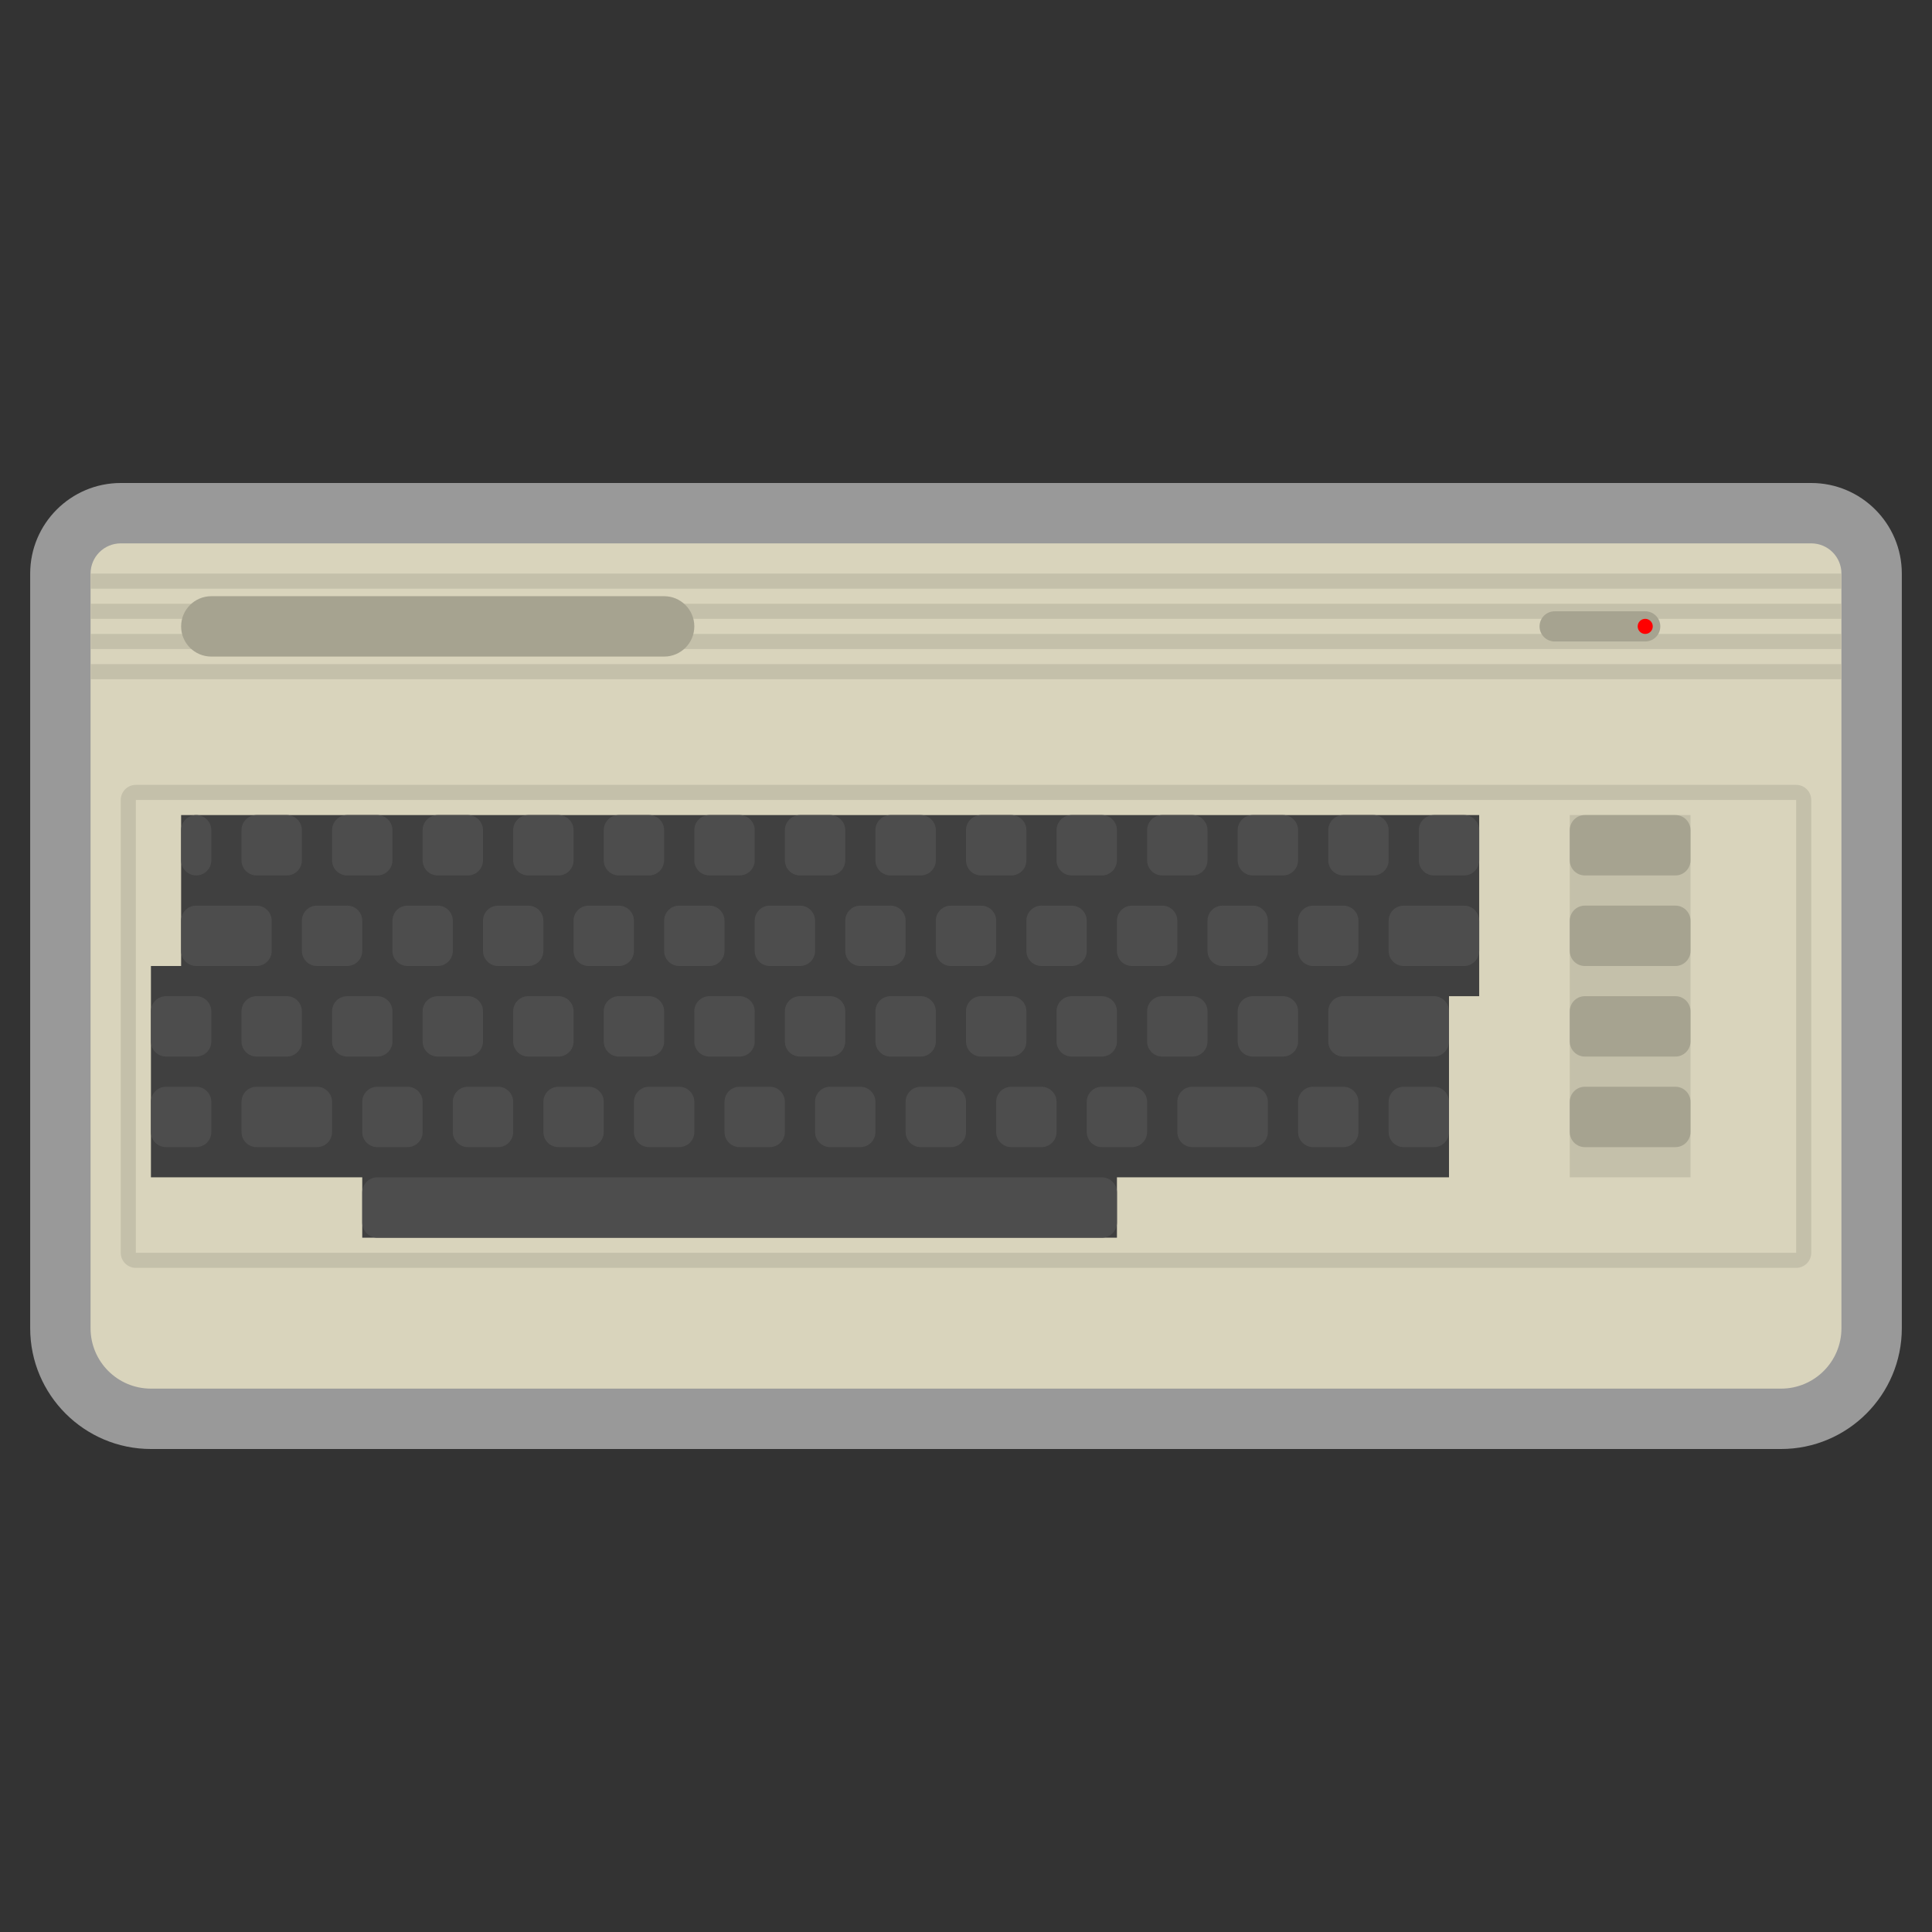 <?xml version="1.0" encoding="iso-8859-1"?>
<!-- Generator: Adobe Illustrator 27.8.1, SVG Export Plug-In . SVG Version: 6.00 Build 0)  -->
<svg version="1.1" id="Layer_1" xmlns="http://www.w3.org/2000/svg" xmlns:xlink="http://www.w3.org/1999/xlink" x="0px" y="0px"
	 viewBox="0 0 256 256" style="enable-background:new 0 0 256 256;" xml:space="preserve">
<rect x="0" y="0" width="256" height="256" fill="#333333" stroke="none"/>
<path style="opacity:0.5;fill:#FFFFFF;" d="M240,64H16C9.383,64,4,69.383,4,76v100c0,8.822,7.178,16,16,16h216
	c8.822,0,16-7.178,16-16V76C252,69.383,246.617,64,240,64z"/>
<path style="fill:#D9D4BC;" d="M236,184H20c-4.418,0-8-3.582-8-8V76c0-2.209,1.791-4,4-4h224c2.209,0,4,1.791,4,4v100
	C244,180.418,240.418,184,236,184z"/>
<polygon style="fill:#404040;" points="24,108 24,128 20,128 20,156 48,156 48,164 148,164 148,156 192,156 192,132 196,132 
	196,108 "/>
<rect x="208" y="108" style="fill:#C4C0AA;" width="16" height="48"/>
<rect x="12" y="76" style="fill:#C4C0AA;" width="232" height="2"/>
<rect x="12" y="80" style="fill:#C4C0AA;" width="232" height="2"/>
<rect x="12" y="84" style="fill:#C4C0AA;" width="232" height="2"/>
<rect x="12" y="88" style="fill:#C4C0AA;" width="232" height="2"/>
<path style="fill:#A6A390;" d="M88,87H28c-2.209,0-4-1.791-4-4v0c0-2.209,1.791-4,4-4h60c2.209,0,4,1.791,4,4v0
	C92,85.209,90.209,87,88,87z"/>
<path style="fill:#A6A390;" d="M218,85h-12c-1.105,0-2-0.895-2-2l0,0c0-1.105,0.895-2,2-2h12c1.105,0,2,0.895,2,2l0,0
	C220,84.105,219.105,85,218,85z"/>
<circle style="fill:#FF0000;" cx="218" cy="83" r="1"/>
<path style="fill:#C4C0AA;" d="M238,106v60H18v-60H238 M238,104H18c-1.105,0-2,0.895-2,2v60c0,1.105,0.895,2,2,2h220
	c1.105,0,2-0.895,2-2v-60C240,104.895,239.105,104,238,104L238,104z"/>
<path style="fill:#4D4D4D;" d="M26,116L26,116c-1.105,0-2-0.895-2-2v-4c0-1.105,0.895-2,2-2h0c1.105,0,2,0.895,2,2v4
	C28,115.105,27.105,116,26,116z"/>
<path style="fill:#4D4D4D;" d="M50,116h-4c-1.105,0-2-0.895-2-2v-4c0-1.105,0.895-2,2-2h4c1.105,0,2,0.895,2,2v4
	C52,115.105,51.105,116,50,116z"/>
<path style="fill:#4D4D4D;" d="M38,116h-4c-1.105,0-2-0.895-2-2v-4c0-1.105,0.895-2,2-2h4c1.105,0,2,0.895,2,2v4
	C40,115.105,39.105,116,38,116z"/>
<path style="fill:#4D4D4D;" d="M62,116h-4c-1.105,0-2-0.895-2-2v-4c0-1.105,0.895-2,2-2h4c1.105,0,2,0.895,2,2v4
	C64,115.105,63.105,116,62,116z"/>
<path style="fill:#4D4D4D;" d="M74,116h-4c-1.105,0-2-0.895-2-2v-4c0-1.105,0.895-2,2-2h4c1.105,0,2,0.895,2,2v4
	C76,115.105,75.105,116,74,116z"/>
<path style="fill:#4D4D4D;" d="M86,116h-4c-1.105,0-2-0.895-2-2v-4c0-1.105,0.895-2,2-2h4c1.105,0,2,0.895,2,2v4
	C88,115.105,87.105,116,86,116z"/>
<path style="fill:#4D4D4D;" d="M98,116h-4c-1.105,0-2-0.895-2-2v-4c0-1.105,0.895-2,2-2h4c1.105,0,2,0.895,2,2v4
	C100,115.105,99.105,116,98,116z"/>
<path style="fill:#4D4D4D;" d="M110,116h-4c-1.105,0-2-0.895-2-2v-4c0-1.105,0.895-2,2-2h4c1.105,0,2,0.895,2,2v4
	C112,115.105,111.105,116,110,116z"/>
<path style="fill:#4D4D4D;" d="M122,116h-4c-1.105,0-2-0.895-2-2v-4c0-1.105,0.895-2,2-2h4c1.105,0,2,0.895,2,2v4
	C124,115.105,123.105,116,122,116z"/>
<path style="fill:#4D4D4D;" d="M134,116h-4c-1.105,0-2-0.895-2-2v-4c0-1.105,0.895-2,2-2h4c1.105,0,2,0.895,2,2v4
	C136,115.105,135.105,116,134,116z"/>
<path style="fill:#4D4D4D;" d="M146,116h-4c-1.105,0-2-0.895-2-2v-4c0-1.105,0.895-2,2-2h4c1.105,0,2,0.895,2,2v4
	C148,115.105,147.105,116,146,116z"/>
<path style="fill:#4D4D4D;" d="M158,116h-4c-1.105,0-2-0.895-2-2v-4c0-1.105,0.895-2,2-2h4c1.105,0,2,0.895,2,2v4
	C160,115.105,159.105,116,158,116z"/>
<path style="fill:#4D4D4D;" d="M170,116h-4c-1.105,0-2-0.895-2-2v-4c0-1.105,0.895-2,2-2h4c1.105,0,2,0.895,2,2v4
	C172,115.105,171.105,116,170,116z"/>
<path style="fill:#4D4D4D;" d="M182,116h-4c-1.105,0-2-0.895-2-2v-4c0-1.105,0.895-2,2-2h4c1.105,0,2,0.895,2,2v4
	C184,115.105,183.105,116,182,116z"/>
<path style="fill:#4D4D4D;" d="M194,116h-4c-1.105,0-2-0.895-2-2v-4c0-1.105,0.895-2,2-2h4c1.105,0,2,0.895,2,2v4
	C196,115.105,195.105,116,194,116z"/>
<path style="fill:#4D4D4D;" d="M26,140h-4c-1.105,0-2-0.895-2-2v-4c0-1.105,0.895-2,2-2h4c1.105,0,2,0.895,2,2v4
	C28,139.105,27.105,140,26,140z"/>
<path style="fill:#4D4D4D;" d="M38,140h-4c-1.105,0-2-0.895-2-2v-4c0-1.105,0.895-2,2-2h4c1.105,0,2,0.895,2,2v4
	C40,139.105,39.105,140,38,140z"/>
<path style="fill:#4D4D4D;" d="M50,140h-4c-1.105,0-2-0.895-2-2v-4c0-1.105,0.895-2,2-2h4c1.105,0,2,0.895,2,2v4
	C52,139.105,51.105,140,50,140z"/>
<path style="fill:#4D4D4D;" d="M62,140h-4c-1.105,0-2-0.895-2-2v-4c0-1.105,0.895-2,2-2h4c1.105,0,2,0.895,2,2v4
	C64,139.105,63.105,140,62,140z"/>
<path style="fill:#4D4D4D;" d="M74,140h-4c-1.105,0-2-0.895-2-2v-4c0-1.105,0.895-2,2-2h4c1.105,0,2,0.895,2,2v4
	C76,139.105,75.105,140,74,140z"/>
<path style="fill:#4D4D4D;" d="M86,140h-4c-1.105,0-2-0.895-2-2v-4c0-1.105,0.895-2,2-2h4c1.105,0,2,0.895,2,2v4
	C88,139.105,87.105,140,86,140z"/>
<path style="fill:#4D4D4D;" d="M98,140h-4c-1.105,0-2-0.895-2-2v-4c0-1.105,0.895-2,2-2h4c1.105,0,2,0.895,2,2v4
	C100,139.105,99.105,140,98,140z"/>
<path style="fill:#4D4D4D;" d="M110,140h-4c-1.105,0-2-0.895-2-2v-4c0-1.105,0.895-2,2-2h4c1.105,0,2,0.895,2,2v4
	C112,139.105,111.105,140,110,140z"/>
<path style="fill:#4D4D4D;" d="M122,140h-4c-1.105,0-2-0.895-2-2v-4c0-1.105,0.895-2,2-2h4c1.105,0,2,0.895,2,2v4
	C124,139.105,123.105,140,122,140z"/>
<path style="fill:#4D4D4D;" d="M134,140h-4c-1.105,0-2-0.895-2-2v-4c0-1.105,0.895-2,2-2h4c1.105,0,2,0.895,2,2v4
	C136,139.105,135.105,140,134,140z"/>
<path style="fill:#4D4D4D;" d="M146,140h-4c-1.105,0-2-0.895-2-2v-4c0-1.105,0.895-2,2-2h4c1.105,0,2,0.895,2,2v4
	C148,139.105,147.105,140,146,140z"/>
<path style="fill:#4D4D4D;" d="M158,140h-4c-1.105,0-2-0.895-2-2v-4c0-1.105,0.895-2,2-2h4c1.105,0,2,0.895,2,2v4
	C160,139.105,159.105,140,158,140z"/>
<path style="fill:#4D4D4D;" d="M170,140h-4c-1.105,0-2-0.895-2-2v-4c0-1.105,0.895-2,2-2h4c1.105,0,2,0.895,2,2v4
	C172,139.105,171.105,140,170,140z"/>
<path style="fill:#4D4D4D;" d="M190,140h-12c-1.105,0-2-0.895-2-2v-4c0-1.105,0.895-2,2-2h12c1.105,0,2,0.895,2,2v4
	C192,139.105,191.105,140,190,140z"/>
<path style="fill:#4D4D4D;" d="M34,128h-8c-1.105,0-2-0.895-2-2v-4c0-1.105,0.895-2,2-2h8c1.105,0,2,0.895,2,2v4
	C36,127.105,35.105,128,34,128z"/>
<path style="fill:#4D4D4D;" d="M46,128h-4c-1.105,0-2-0.895-2-2v-4c0-1.105,0.895-2,2-2h4c1.105,0,2,0.895,2,2v4
	C48,127.105,47.105,128,46,128z"/>
<path style="fill:#4D4D4D;" d="M58,128h-4c-1.105,0-2-0.895-2-2v-4c0-1.105,0.895-2,2-2h4c1.105,0,2,0.895,2,2v4
	C60,127.105,59.105,128,58,128z"/>
<path style="fill:#4D4D4D;" d="M70,128h-4c-1.105,0-2-0.895-2-2v-4c0-1.105,0.895-2,2-2h4c1.105,0,2,0.895,2,2v4
	C72,127.105,71.105,128,70,128z"/>
<path style="fill:#4D4D4D;" d="M82,128h-4c-1.105,0-2-0.895-2-2v-4c0-1.105,0.895-2,2-2h4c1.105,0,2,0.895,2,2v4
	C84,127.105,83.105,128,82,128z"/>
<path style="fill:#4D4D4D;" d="M94,128h-4c-1.105,0-2-0.895-2-2v-4c0-1.105,0.895-2,2-2h4c1.105,0,2,0.895,2,2v4
	C96,127.105,95.105,128,94,128z"/>
<path style="fill:#4D4D4D;" d="M106,128h-4c-1.105,0-2-0.895-2-2v-4c0-1.105,0.895-2,2-2h4c1.105,0,2,0.895,2,2v4
	C108,127.105,107.105,128,106,128z"/>
<path style="fill:#4D4D4D;" d="M118,128h-4c-1.105,0-2-0.895-2-2v-4c0-1.105,0.895-2,2-2h4c1.105,0,2,0.895,2,2v4
	C120,127.105,119.105,128,118,128z"/>
<path style="fill:#4D4D4D;" d="M130,128h-4c-1.105,0-2-0.895-2-2v-4c0-1.105,0.895-2,2-2h4c1.105,0,2,0.895,2,2v4
	C132,127.105,131.105,128,130,128z"/>
<path style="fill:#4D4D4D;" d="M142,128h-4c-1.105,0-2-0.895-2-2v-4c0-1.105,0.895-2,2-2h4c1.105,0,2,0.895,2,2v4
	C144,127.105,143.105,128,142,128z"/>
<path style="fill:#4D4D4D;" d="M154,128h-4c-1.105,0-2-0.895-2-2v-4c0-1.105,0.895-2,2-2h4c1.105,0,2,0.895,2,2v4
	C156,127.105,155.105,128,154,128z"/>
<path style="fill:#4D4D4D;" d="M166,128h-4c-1.105,0-2-0.895-2-2v-4c0-1.105,0.895-2,2-2h4c1.105,0,2,0.895,2,2v4
	C168,127.105,167.105,128,166,128z"/>
<path style="fill:#4D4D4D;" d="M178,128h-4c-1.105,0-2-0.895-2-2v-4c0-1.105,0.895-2,2-2h4c1.105,0,2,0.895,2,2v4
	C180,127.105,179.105,128,178,128z"/>
<path style="fill:#4D4D4D;" d="M42,152h-8c-1.105,0-2-0.895-2-2v-4c0-1.105,0.895-2,2-2h8c1.105,0,2,0.895,2,2v4
	C44,151.105,43.105,152,42,152z"/>
<path style="fill:#4D4D4D;" d="M26,152h-4c-1.105,0-2-0.895-2-2v-4c0-1.105,0.895-2,2-2h4c1.105,0,2,0.895,2,2v4
	C28,151.105,27.105,152,26,152z"/>
<path style="fill:#4D4D4D;" d="M54,152h-4c-1.105,0-2-0.895-2-2v-4c0-1.105,0.895-2,2-2h4c1.105,0,2,0.895,2,2v4
	C56,151.105,55.105,152,54,152z"/>
<path style="fill:#4D4D4D;" d="M66,152h-4c-1.105,0-2-0.895-2-2v-4c0-1.105,0.895-2,2-2h4c1.105,0,2,0.895,2,2v4
	C68,151.105,67.105,152,66,152z"/>
<path style="fill:#4D4D4D;" d="M78,152h-4c-1.105,0-2-0.895-2-2v-4c0-1.105,0.895-2,2-2h4c1.105,0,2,0.895,2,2v4
	C80,151.105,79.105,152,78,152z"/>
<path style="fill:#4D4D4D;" d="M90,152h-4c-1.105,0-2-0.895-2-2v-4c0-1.105,0.895-2,2-2h4c1.105,0,2,0.895,2,2v4
	C92,151.105,91.105,152,90,152z"/>
<path style="fill:#4D4D4D;" d="M102,152h-4c-1.105,0-2-0.895-2-2v-4c0-1.105,0.895-2,2-2h4c1.105,0,2,0.895,2,2v4
	C104,151.105,103.105,152,102,152z"/>
<path style="fill:#4D4D4D;" d="M114,152h-4c-1.105,0-2-0.895-2-2v-4c0-1.105,0.895-2,2-2h4c1.105,0,2,0.895,2,2v4
	C116,151.105,115.105,152,114,152z"/>
<path style="fill:#4D4D4D;" d="M126,152h-4c-1.105,0-2-0.895-2-2v-4c0-1.105,0.895-2,2-2h4c1.105,0,2,0.895,2,2v4
	C128,151.105,127.105,152,126,152z"/>
<path style="fill:#4D4D4D;" d="M138,152h-4c-1.105,0-2-0.895-2-2v-4c0-1.105,0.895-2,2-2h4c1.105,0,2,0.895,2,2v4
	C140,151.105,139.105,152,138,152z"/>
<path style="fill:#4D4D4D;" d="M150,152h-4c-1.105,0-2-0.895-2-2v-4c0-1.105,0.895-2,2-2h4c1.105,0,2,0.895,2,2v4
	C152,151.105,151.105,152,150,152z"/>
<path style="fill:#4D4D4D;" d="M166,152h-8c-1.105,0-2-0.895-2-2v-4c0-1.105,0.895-2,2-2h8c1.105,0,2,0.895,2,2v4
	C168,151.105,167.105,152,166,152z"/>
<path style="fill:#4D4D4D;" d="M178,152h-4c-1.105,0-2-0.895-2-2v-4c0-1.105,0.895-2,2-2h4c1.105,0,2,0.895,2,2v4
	C180,151.105,179.105,152,178,152z"/>
<path style="fill:#4D4D4D;" d="M190,152h-4c-1.105,0-2-0.895-2-2v-4c0-1.105,0.895-2,2-2h4c1.105,0,2,0.895,2,2v4
	C192,151.105,191.105,152,190,152z"/>
<path style="fill:#4D4D4D;" d="M194,128h-8c-1.105,0-2-0.895-2-2v-4c0-1.105,0.895-2,2-2h8c1.105,0,2,0.895,2,2v4
	C196,127.105,195.105,128,194,128z"/>
<path style="fill:#4D4D4D;" d="M146,164H50c-1.105,0-2-0.895-2-2v-4c0-1.105,0.895-2,2-2h96c1.105,0,2,0.895,2,2v4
	C148,163.105,147.105,164,146,164z"/>
<path style="fill:#A6A390;" d="M222,116h-12c-1.105,0-2-0.895-2-2v-4c0-1.105,0.895-2,2-2h12c1.105,0,2,0.895,2,2v4
	C224,115.105,223.105,116,222,116z"/>
<path style="fill:#A6A390;" d="M222,128h-12c-1.105,0-2-0.895-2-2v-4c0-1.105,0.895-2,2-2h12c1.105,0,2,0.895,2,2v4
	C224,127.105,223.105,128,222,128z"/>
<path style="fill:#A6A390;" d="M222,140h-12c-1.105,0-2-0.895-2-2v-4c0-1.105,0.895-2,2-2h12c1.105,0,2,0.895,2,2v4
	C224,139.105,223.105,140,222,140z"/>
<path style="fill:#A6A390;" d="M222,152h-12c-1.105,0-2-0.895-2-2v-4c0-1.105,0.895-2,2-2h12c1.105,0,2,0.895,2,2v4
	C224,151.105,223.105,152,222,152z"/>
</svg>
